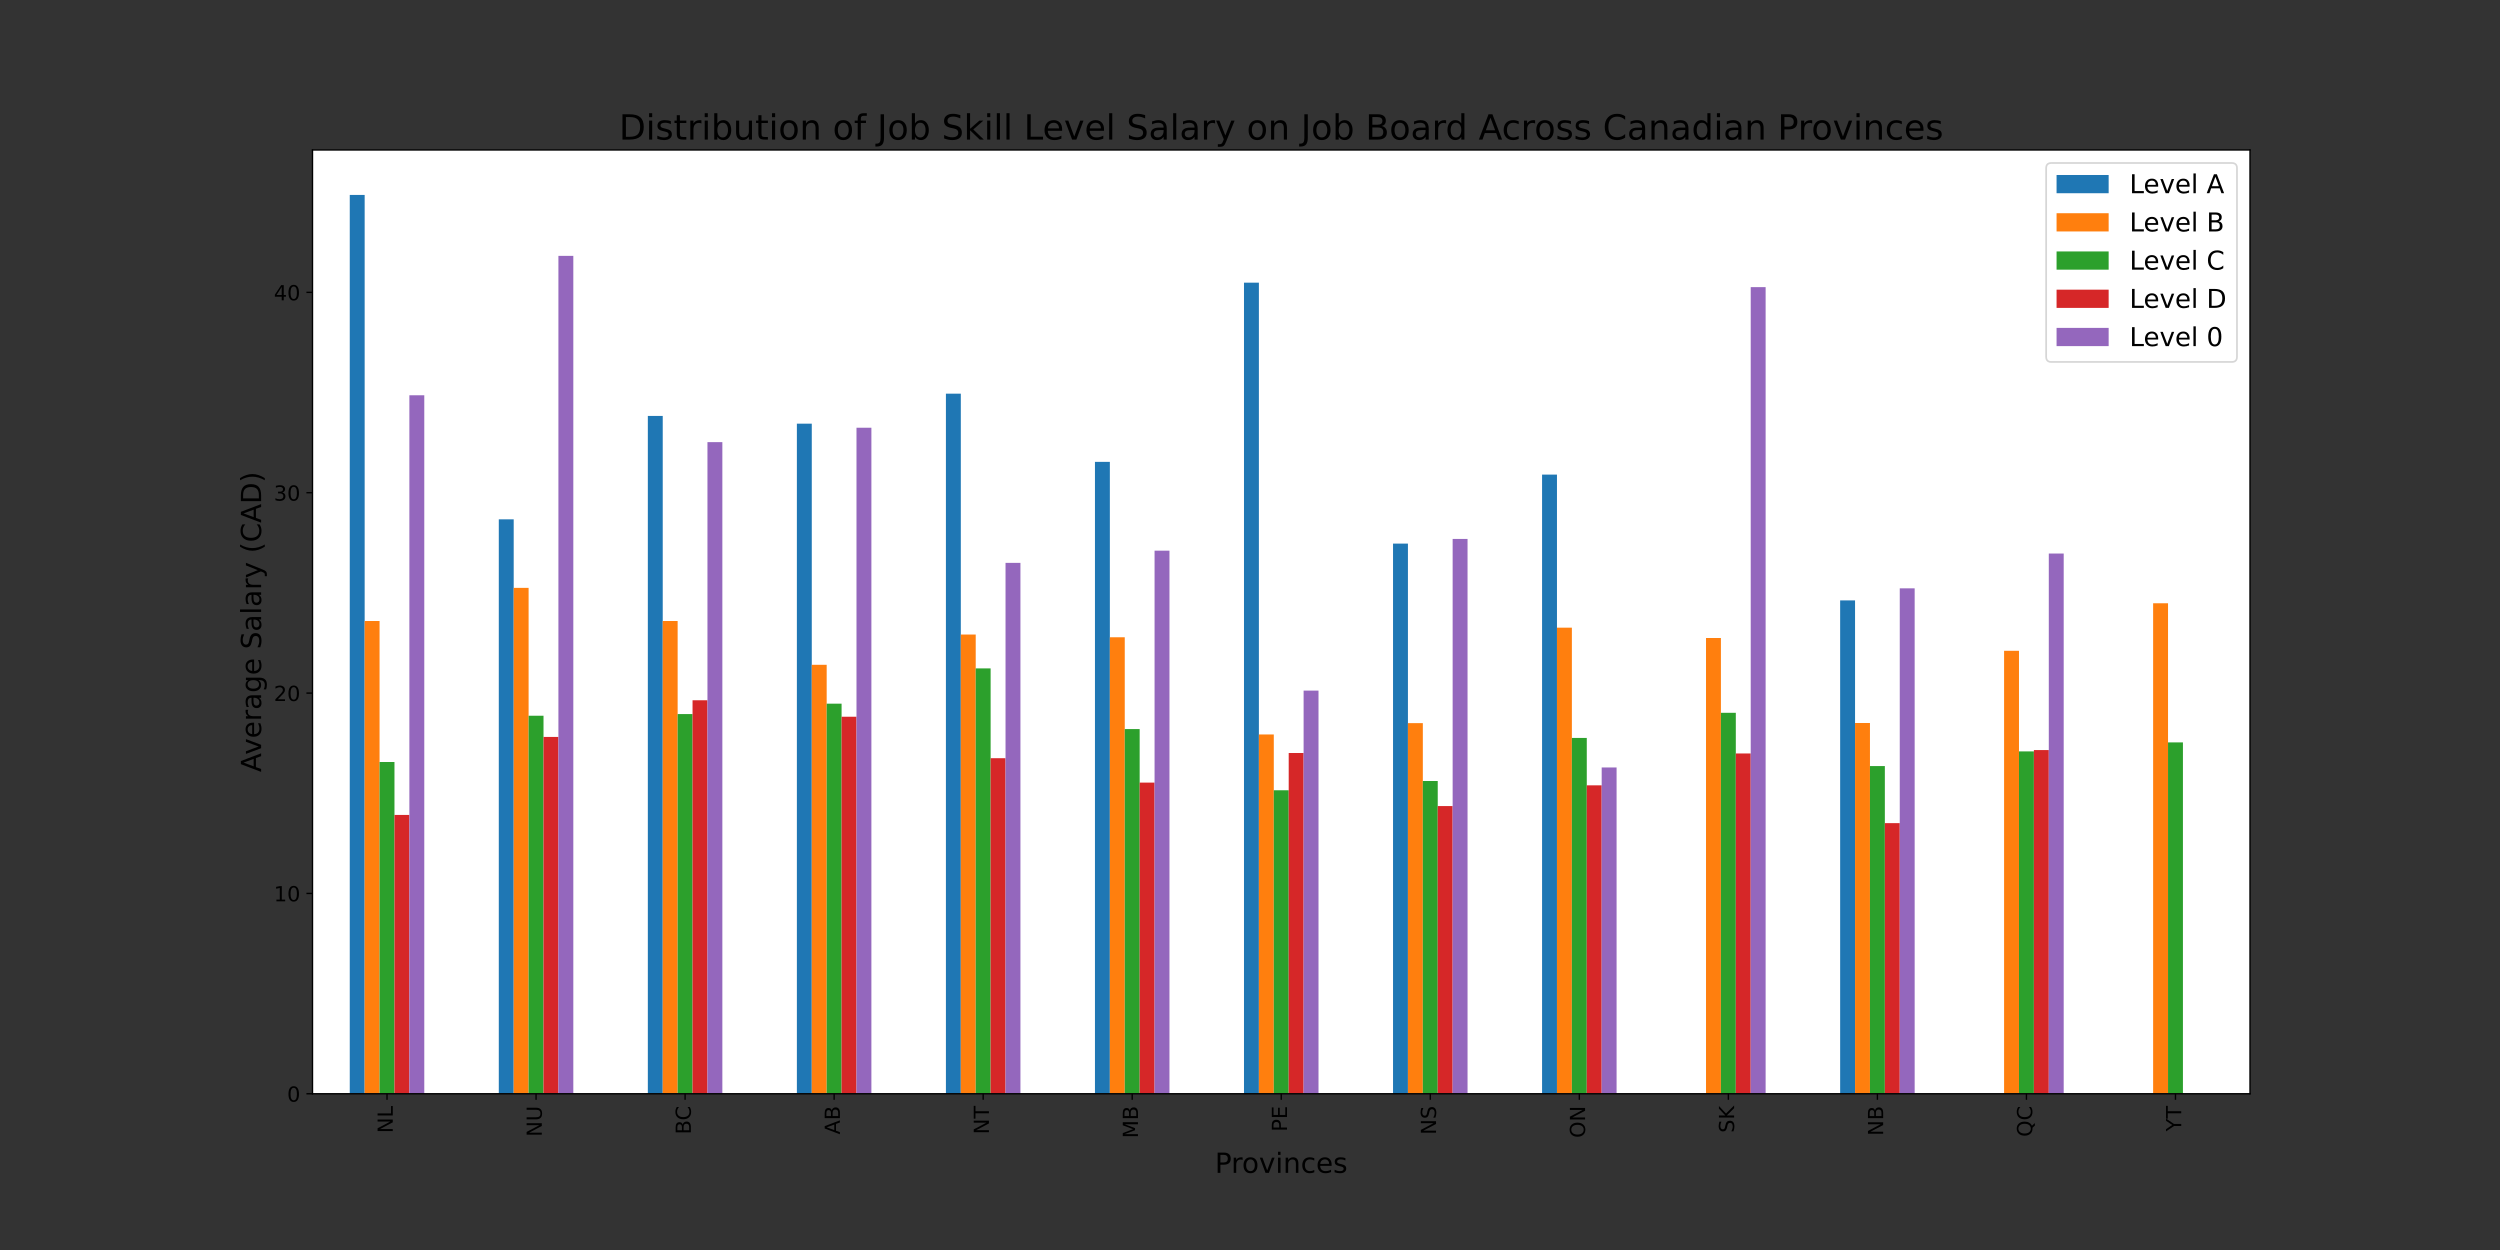 <?xml version="1.0" encoding="utf-8" standalone="no"?>
<!DOCTYPE svg PUBLIC "-//W3C//DTD SVG 1.1//EN"
  "http://www.w3.org/Graphics/SVG/1.1/DTD/svg11.dtd">
<!-- Created with matplotlib (https://matplotlib.org/) -->
<svg height="720pt" version="1.1" viewBox="0 0 1440 720" width="1440pt" xmlns="http://www.w3.org/2000/svg" xmlns:xlink="http://www.w3.org/1999/xlink">
 <rect x="0" y="0" width="1440" height="720" fill="#333333" stroke="none"/>
 <defs>
  <style type="text/css">*{stroke-linecap:butt;stroke-linejoin:round;}</style>
 </defs>
 <g id="figure_1">
  <g id="patch_1">
   <path d="M 0 720 
L 1440 720 
L 1440 0 
L 0 0 
z
" style="fill:none;"/>
  </g>
  <g id="axes_1">
   <g id="patch_2">
    <path d="M 180 630 
L 1296 630 
L 1296 86.4 
L 180 86.4 
z
" style="fill:#ffffff;"/>
   </g>
   <g id="patch_3">
    <path clip-path="url(#p12d2d8877d)" d="M 201.462 630 
L 210.046 630 
L 210.046 112.286 
L 201.462 112.286 
z
" style="fill:#1f77b4;"/>
   </g>
   <g id="patch_4">
    <path clip-path="url(#p12d2d8877d)" d="M 287.308 630 
L 295.892 630 
L 295.892 299.148 
L 287.308 299.148 
z
" style="fill:#1f77b4;"/>
   </g>
   <g id="patch_5">
    <path clip-path="url(#p12d2d8877d)" d="M 373.154 630 
L 381.738 630 
L 381.738 239.568 
L 373.154 239.568 
z
" style="fill:#1f77b4;"/>
   </g>
   <g id="patch_6">
    <path clip-path="url(#p12d2d8877d)" d="M 459 630 
L 467.585 630 
L 467.585 244.051 
L 459 244.051 
z
" style="fill:#1f77b4;"/>
   </g>
   <g id="patch_7">
    <path clip-path="url(#p12d2d8877d)" d="M 544.846 630 
L 553.431 630 
L 553.431 226.745 
L 544.846 226.745 
z
" style="fill:#1f77b4;"/>
   </g>
   <g id="patch_8">
    <path clip-path="url(#p12d2d8877d)" d="M 630.692 630 
L 639.277 630 
L 639.277 266.034 
L 630.692 266.034 
z
" style="fill:#1f77b4;"/>
   </g>
   <g id="patch_9">
    <path clip-path="url(#p12d2d8877d)" d="M 716.538 630 
L 725.123 630 
L 725.123 162.826 
L 716.538 162.826 
z
" style="fill:#1f77b4;"/>
   </g>
   <g id="patch_10">
    <path clip-path="url(#p12d2d8877d)" d="M 802.385 630 
L 810.969 630 
L 810.969 313.109 
L 802.385 313.109 
z
" style="fill:#1f77b4;"/>
   </g>
   <g id="patch_11">
    <path clip-path="url(#p12d2d8877d)" d="M 888.231 630 
L 896.815 630 
L 896.815 273.386 
L 888.231 273.386 
z
" style="fill:#1f77b4;"/>
   </g>
   <g id="patch_12">
    <path clip-path="url(#p12d2d8877d)" d="M 974.077 630 
L 982.662 630 
L 982.662 630 
L 974.077 630 
z
" style="fill:#1f77b4;"/>
   </g>
   <g id="patch_13">
    <path clip-path="url(#p12d2d8877d)" d="M 1059.923 630 
L 1068.508 630 
L 1068.508 345.82 
L 1059.923 345.82 
z
" style="fill:#1f77b4;"/>
   </g>
   <g id="patch_14">
    <path clip-path="url(#p12d2d8877d)" d="M 1145.769 630 
L 1154.354 630 
L 1154.354 630 
L 1145.769 630 
z
" style="fill:#1f77b4;"/>
   </g>
   <g id="patch_15">
    <path clip-path="url(#p12d2d8877d)" d="M 1231.615 630 
L 1240.2 630 
L 1240.2 630 
L 1231.615 630 
z
" style="fill:#1f77b4;"/>
   </g>
   <g id="patch_16">
    <path clip-path="url(#p12d2d8877d)" d="M 210.046 630 
L 218.631 630 
L 218.631 357.7 
L 210.046 357.7 
z
" style="fill:#ff7f0e;"/>
   </g>
   <g id="patch_17">
    <path clip-path="url(#p12d2d8877d)" d="M 295.892 630 
L 304.477 630 
L 304.477 338.627 
L 295.892 338.627 
z
" style="fill:#ff7f0e;"/>
   </g>
   <g id="patch_18">
    <path clip-path="url(#p12d2d8877d)" d="M 381.738 630 
L 390.323 630 
L 390.323 357.708 
L 381.738 357.708 
z
" style="fill:#ff7f0e;"/>
   </g>
   <g id="patch_19">
    <path clip-path="url(#p12d2d8877d)" d="M 467.585 630 
L 476.169 630 
L 476.169 382.908 
L 467.585 382.908 
z
" style="fill:#ff7f0e;"/>
   </g>
   <g id="patch_20">
    <path clip-path="url(#p12d2d8877d)" d="M 553.431 630 
L 562.015 630 
L 562.015 365.508 
L 553.431 365.508 
z
" style="fill:#ff7f0e;"/>
   </g>
   <g id="patch_21">
    <path clip-path="url(#p12d2d8877d)" d="M 639.277 630 
L 647.862 630 
L 647.862 367.058 
L 639.277 367.058 
z
" style="fill:#ff7f0e;"/>
   </g>
   <g id="patch_22">
    <path clip-path="url(#p12d2d8877d)" d="M 725.123 630 
L 733.708 630 
L 733.708 423.035 
L 725.123 423.035 
z
" style="fill:#ff7f0e;"/>
   </g>
   <g id="patch_23">
    <path clip-path="url(#p12d2d8877d)" d="M 810.969 630 
L 819.554 630 
L 819.554 416.514 
L 810.969 416.514 
z
" style="fill:#ff7f0e;"/>
   </g>
   <g id="patch_24">
    <path clip-path="url(#p12d2d8877d)" d="M 896.815 630 
L 905.4 630 
L 905.4 361.549 
L 896.815 361.549 
z
" style="fill:#ff7f0e;"/>
   </g>
   <g id="patch_25">
    <path clip-path="url(#p12d2d8877d)" d="M 982.662 630 
L 991.246 630 
L 991.246 367.471 
L 982.662 367.471 
z
" style="fill:#ff7f0e;"/>
   </g>
   <g id="patch_26">
    <path clip-path="url(#p12d2d8877d)" d="M 1068.508 630 
L 1077.092 630 
L 1077.092 416.46 
L 1068.508 416.46 
z
" style="fill:#ff7f0e;"/>
   </g>
   <g id="patch_27">
    <path clip-path="url(#p12d2d8877d)" d="M 1154.354 630 
L 1162.938 630 
L 1162.938 374.859 
L 1154.354 374.859 
z
" style="fill:#ff7f0e;"/>
   </g>
   <g id="patch_28">
    <path clip-path="url(#p12d2d8877d)" d="M 1240.2 630 
L 1248.785 630 
L 1248.785 347.496 
L 1240.2 347.496 
z
" style="fill:#ff7f0e;"/>
   </g>
   <g id="patch_29">
    <path clip-path="url(#p12d2d8877d)" d="M 218.631 630 
L 227.215 630 
L 227.215 438.907 
L 218.631 438.907 
z
" style="fill:#2ca02c;"/>
   </g>
   <g id="patch_30">
    <path clip-path="url(#p12d2d8877d)" d="M 304.477 630 
L 313.062 630 
L 313.062 412.249 
L 304.477 412.249 
z
" style="fill:#2ca02c;"/>
   </g>
   <g id="patch_31">
    <path clip-path="url(#p12d2d8877d)" d="M 390.323 630 
L 398.908 630 
L 398.908 411.314 
L 390.323 411.314 
z
" style="fill:#2ca02c;"/>
   </g>
   <g id="patch_32">
    <path clip-path="url(#p12d2d8877d)" d="M 476.169 630 
L 484.754 630 
L 484.754 405.315 
L 476.169 405.315 
z
" style="fill:#2ca02c;"/>
   </g>
   <g id="patch_33">
    <path clip-path="url(#p12d2d8877d)" d="M 562.015 630 
L 570.6 630 
L 570.6 385.008 
L 562.015 385.008 
z
" style="fill:#2ca02c;"/>
   </g>
   <g id="patch_34">
    <path clip-path="url(#p12d2d8877d)" d="M 647.862 630 
L 656.446 630 
L 656.446 419.96 
L 647.862 419.96 
z
" style="fill:#2ca02c;"/>
   </g>
   <g id="patch_35">
    <path clip-path="url(#p12d2d8877d)" d="M 733.708 630 
L 742.292 630 
L 742.292 455.179 
L 733.708 455.179 
z
" style="fill:#2ca02c;"/>
   </g>
   <g id="patch_36">
    <path clip-path="url(#p12d2d8877d)" d="M 819.554 630 
L 828.138 630 
L 828.138 449.848 
L 819.554 449.848 
z
" style="fill:#2ca02c;"/>
   </g>
   <g id="patch_37">
    <path clip-path="url(#p12d2d8877d)" d="M 905.4 630 
L 913.985 630 
L 913.985 425.056 
L 905.4 425.056 
z
" style="fill:#2ca02c;"/>
   </g>
   <g id="patch_38">
    <path clip-path="url(#p12d2d8877d)" d="M 991.246 630 
L 999.831 630 
L 999.831 410.591 
L 991.246 410.591 
z
" style="fill:#2ca02c;"/>
   </g>
   <g id="patch_39">
    <path clip-path="url(#p12d2d8877d)" d="M 1077.092 630 
L 1085.677 630 
L 1085.677 441.239 
L 1077.092 441.239 
z
" style="fill:#2ca02c;"/>
   </g>
   <g id="patch_40">
    <path clip-path="url(#p12d2d8877d)" d="M 1162.938 630 
L 1171.523 630 
L 1171.523 432.819 
L 1162.938 432.819 
z
" style="fill:#2ca02c;"/>
   </g>
   <g id="patch_41">
    <path clip-path="url(#p12d2d8877d)" d="M 1248.785 630 
L 1257.369 630 
L 1257.369 427.612 
L 1248.785 427.612 
z
" style="fill:#2ca02c;"/>
   </g>
   <g id="patch_42">
    <path clip-path="url(#p12d2d8877d)" d="M 227.215 630 
L 235.8 630 
L 235.8 469.4 
L 227.215 469.4 
z
" style="fill:#d62728;"/>
   </g>
   <g id="patch_43">
    <path clip-path="url(#p12d2d8877d)" d="M 313.062 630 
L 321.646 630 
L 321.646 424.463 
L 313.062 424.463 
z
" style="fill:#d62728;"/>
   </g>
   <g id="patch_44">
    <path clip-path="url(#p12d2d8877d)" d="M 398.908 630 
L 407.492 630 
L 407.492 403.337 
L 398.908 403.337 
z
" style="fill:#d62728;"/>
   </g>
   <g id="patch_45">
    <path clip-path="url(#p12d2d8877d)" d="M 484.754 630 
L 493.338 630 
L 493.338 412.848 
L 484.754 412.848 
z
" style="fill:#d62728;"/>
   </g>
   <g id="patch_46">
    <path clip-path="url(#p12d2d8877d)" d="M 570.6 630 
L 579.185 630 
L 579.185 436.713 
L 570.6 436.713 
z
" style="fill:#d62728;"/>
   </g>
   <g id="patch_47">
    <path clip-path="url(#p12d2d8877d)" d="M 656.446 630 
L 665.031 630 
L 665.031 450.772 
L 656.446 450.772 
z
" style="fill:#d62728;"/>
   </g>
   <g id="patch_48">
    <path clip-path="url(#p12d2d8877d)" d="M 742.292 630 
L 750.877 630 
L 750.877 433.731 
L 742.292 433.731 
z
" style="fill:#d62728;"/>
   </g>
   <g id="patch_49">
    <path clip-path="url(#p12d2d8877d)" d="M 828.138 630 
L 836.723 630 
L 836.723 464.279 
L 828.138 464.279 
z
" style="fill:#d62728;"/>
   </g>
   <g id="patch_50">
    <path clip-path="url(#p12d2d8877d)" d="M 913.985 630 
L 922.569 630 
L 922.569 452.337 
L 913.985 452.337 
z
" style="fill:#d62728;"/>
   </g>
   <g id="patch_51">
    <path clip-path="url(#p12d2d8877d)" d="M 999.831 630 
L 1008.415 630 
L 1008.415 434.007 
L 999.831 434.007 
z
" style="fill:#d62728;"/>
   </g>
   <g id="patch_52">
    <path clip-path="url(#p12d2d8877d)" d="M 1085.677 630 
L 1094.262 630 
L 1094.262 474.124 
L 1085.677 474.124 
z
" style="fill:#d62728;"/>
   </g>
   <g id="patch_53">
    <path clip-path="url(#p12d2d8877d)" d="M 1171.523 630 
L 1180.108 630 
L 1180.108 432.038 
L 1171.523 432.038 
z
" style="fill:#d62728;"/>
   </g>
   <g id="patch_54">
    <path clip-path="url(#p12d2d8877d)" d="M 1257.369 630 
L 1265.954 630 
L 1265.954 630 
L 1257.369 630 
z
" style="fill:#d62728;"/>
   </g>
   <g id="patch_55">
    <path clip-path="url(#p12d2d8877d)" d="M 235.8 630 
L 244.385 630 
L 244.385 227.675 
L 235.8 227.675 
z
" style="fill:#9467bd;"/>
   </g>
   <g id="patch_56">
    <path clip-path="url(#p12d2d8877d)" d="M 321.646 630 
L 330.231 630 
L 330.231 147.396 
L 321.646 147.396 
z
" style="fill:#9467bd;"/>
   </g>
   <g id="patch_57">
    <path clip-path="url(#p12d2d8877d)" d="M 407.492 630 
L 416.077 630 
L 416.077 254.652 
L 407.492 254.652 
z
" style="fill:#9467bd;"/>
   </g>
   <g id="patch_58">
    <path clip-path="url(#p12d2d8877d)" d="M 493.338 630 
L 501.923 630 
L 501.923 246.374 
L 493.338 246.374 
z
" style="fill:#9467bd;"/>
   </g>
   <g id="patch_59">
    <path clip-path="url(#p12d2d8877d)" d="M 579.185 630 
L 587.769 630 
L 587.769 324.203 
L 579.185 324.203 
z
" style="fill:#9467bd;"/>
   </g>
   <g id="patch_60">
    <path clip-path="url(#p12d2d8877d)" d="M 665.031 630 
L 673.615 630 
L 673.615 317.177 
L 665.031 317.177 
z
" style="fill:#9467bd;"/>
   </g>
   <g id="patch_61">
    <path clip-path="url(#p12d2d8877d)" d="M 750.877 630 
L 759.462 630 
L 759.462 397.784 
L 750.877 397.784 
z
" style="fill:#9467bd;"/>
   </g>
   <g id="patch_62">
    <path clip-path="url(#p12d2d8877d)" d="M 836.723 630 
L 845.308 630 
L 845.308 310.431 
L 836.723 310.431 
z
" style="fill:#9467bd;"/>
   </g>
   <g id="patch_63">
    <path clip-path="url(#p12d2d8877d)" d="M 922.569 630 
L 931.154 630 
L 931.154 442.05 
L 922.569 442.05 
z
" style="fill:#9467bd;"/>
   </g>
   <g id="patch_64">
    <path clip-path="url(#p12d2d8877d)" d="M 1008.415 630 
L 1017 630 
L 1017 165.376 
L 1008.415 165.376 
z
" style="fill:#9467bd;"/>
   </g>
   <g id="patch_65">
    <path clip-path="url(#p12d2d8877d)" d="M 1094.262 630 
L 1102.846 630 
L 1102.846 338.88 
L 1094.262 338.88 
z
" style="fill:#9467bd;"/>
   </g>
   <g id="patch_66">
    <path clip-path="url(#p12d2d8877d)" d="M 1180.108 630 
L 1188.692 630 
L 1188.692 318.849 
L 1180.108 318.849 
z
" style="fill:#9467bd;"/>
   </g>
   <g id="patch_67">
    <path clip-path="url(#p12d2d8877d)" d="M 1265.954 630 
L 1274.538 630 
L 1274.538 630 
L 1265.954 630 
z
" style="fill:#9467bd;"/>
   </g>
   <g id="matplotlib.axis_1">
    <g id="xtick_1">
     <g id="line2d_1">
      <defs>
       <path d="M 0 0 
L 0 3.5 
" id="m1b10816082" style="stroke:#000000;stroke-width:0.8;"/>
      </defs>
      <g>
       <use style="stroke:#000000;stroke-width:0.8;" x="222.923" xlink:href="#m1b10816082" y="630"/>
      </g>
     </g>
     <g id="text_1">
      <!--  NL -->
      <g transform="translate(226.234 656.477)rotate(-90)scale(0.12 -0.12)">
       <defs>
        <path id="DejaVuSans-32"/>
        <path d="M 9.812 72.906 
L 23.094 72.906 
L 55.422 11.922 
L 55.422 72.906 
L 64.984 72.906 
L 64.984 0 
L 51.703 0 
L 19.391 60.984 
L 19.391 0 
L 9.812 0 
z
" id="DejaVuSans-78"/>
        <path d="M 9.812 72.906 
L 19.672 72.906 
L 19.672 8.297 
L 55.172 8.297 
L 55.172 0 
L 9.812 0 
z
" id="DejaVuSans-76"/>
       </defs>
       <use xlink:href="#DejaVuSans-32"/>
       <use x="31.787" xlink:href="#DejaVuSans-78"/>
       <use x="106.592" xlink:href="#DejaVuSans-76"/>
      </g>
     </g>
    </g>
    <g id="xtick_2">
     <g id="line2d_2">
      <g>
       <use style="stroke:#000000;stroke-width:0.8;" x="308.769" xlink:href="#m1b10816082" y="630"/>
      </g>
     </g>
     <g id="text_2">
      <!--  NU -->
      <g transform="translate(312.08 658.574)rotate(-90)scale(0.12 -0.12)">
       <defs>
        <path d="M 8.688 72.906 
L 18.609 72.906 
L 18.609 28.609 
Q 18.609 16.891 22.844 11.734 
Q 27.094 6.594 36.625 6.594 
Q 46.094 6.594 50.344 11.734 
Q 54.594 16.891 54.594 28.609 
L 54.594 72.906 
L 64.5 72.906 
L 64.5 27.391 
Q 64.5 13.141 57.438 5.859 
Q 50.391 -1.422 36.625 -1.422 
Q 22.797 -1.422 15.734 5.859 
Q 8.688 13.141 8.688 27.391 
z
" id="DejaVuSans-85"/>
       </defs>
       <use xlink:href="#DejaVuSans-32"/>
       <use x="31.787" xlink:href="#DejaVuSans-78"/>
       <use x="106.592" xlink:href="#DejaVuSans-85"/>
      </g>
     </g>
    </g>
    <g id="xtick_3">
     <g id="line2d_3">
      <g>
       <use style="stroke:#000000;stroke-width:0.8;" x="394.615" xlink:href="#m1b10816082" y="630"/>
      </g>
     </g>
     <g id="text_3">
      <!--  BC -->
      <g transform="translate(397.927 657.216)rotate(-90)scale(0.12 -0.12)">
       <defs>
        <path d="M 19.672 34.812 
L 19.672 8.109 
L 35.5 8.109 
Q 43.453 8.109 47.281 11.406 
Q 51.125 14.703 51.125 21.484 
Q 51.125 28.328 47.281 31.562 
Q 43.453 34.812 35.5 34.812 
z
M 19.672 64.797 
L 19.672 42.828 
L 34.281 42.828 
Q 41.5 42.828 45.031 45.531 
Q 48.578 48.25 48.578 53.812 
Q 48.578 59.328 45.031 62.062 
Q 41.5 64.797 34.281 64.797 
z
M 9.812 72.906 
L 35.016 72.906 
Q 46.297 72.906 52.391 68.219 
Q 58.5 63.531 58.5 54.891 
Q 58.5 48.188 55.375 44.234 
Q 52.25 40.281 46.188 39.312 
Q 53.469 37.75 57.5 32.781 
Q 61.531 27.828 61.531 20.406 
Q 61.531 10.641 54.891 5.312 
Q 48.25 0 35.984 0 
L 9.812 0 
z
" id="DejaVuSans-66"/>
        <path d="M 64.406 67.281 
L 64.406 56.891 
Q 59.422 61.531 53.781 63.812 
Q 48.141 66.109 41.797 66.109 
Q 29.297 66.109 22.656 58.469 
Q 16.016 50.828 16.016 36.375 
Q 16.016 21.969 22.656 14.328 
Q 29.297 6.688 41.797 6.688 
Q 48.141 6.688 53.781 8.984 
Q 59.422 11.281 64.406 15.922 
L 64.406 5.609 
Q 59.234 2.094 53.438 0.328 
Q 47.656 -1.422 41.219 -1.422 
Q 24.656 -1.422 15.125 8.703 
Q 5.609 18.844 5.609 36.375 
Q 5.609 53.953 15.125 64.078 
Q 24.656 74.219 41.219 74.219 
Q 47.75 74.219 53.531 72.484 
Q 59.328 70.75 64.406 67.281 
z
" id="DejaVuSans-67"/>
       </defs>
       <use xlink:href="#DejaVuSans-32"/>
       <use x="31.787" xlink:href="#DejaVuSans-66"/>
       <use x="98.641" xlink:href="#DejaVuSans-67"/>
      </g>
     </g>
    </g>
    <g id="xtick_4">
     <g id="line2d_4">
      <g>
       <use style="stroke:#000000;stroke-width:0.8;" x="480.462" xlink:href="#m1b10816082" y="630"/>
      </g>
     </g>
     <g id="text_4">
      <!--  AB -->
      <g transform="translate(483.773 657.256)rotate(-90)scale(0.12 -0.12)">
       <defs>
        <path d="M 34.188 63.188 
L 20.797 26.906 
L 47.609 26.906 
z
M 28.609 72.906 
L 39.797 72.906 
L 67.578 0 
L 57.328 0 
L 50.688 18.703 
L 17.828 18.703 
L 11.188 0 
L 0.781 0 
z
" id="DejaVuSans-65"/>
       </defs>
       <use xlink:href="#DejaVuSans-32"/>
       <use x="31.787" xlink:href="#DejaVuSans-65"/>
       <use x="100.195" xlink:href="#DejaVuSans-66"/>
      </g>
     </g>
    </g>
    <g id="xtick_5">
     <g id="line2d_5">
      <g>
       <use style="stroke:#000000;stroke-width:0.8;" x="566.308" xlink:href="#m1b10816082" y="630"/>
      </g>
     </g>
     <g id="text_5">
      <!--  NT -->
      <g transform="translate(569.619 657.121)rotate(-90)scale(0.12 -0.12)">
       <defs>
        <path d="M -0.297 72.906 
L 61.375 72.906 
L 61.375 64.594 
L 35.5 64.594 
L 35.5 0 
L 25.594 0 
L 25.594 64.594 
L -0.297 64.594 
z
" id="DejaVuSans-84"/>
       </defs>
       <use xlink:href="#DejaVuSans-32"/>
       <use x="31.787" xlink:href="#DejaVuSans-78"/>
       <use x="106.592" xlink:href="#DejaVuSans-84"/>
      </g>
     </g>
    </g>
    <g id="xtick_6">
     <g id="line2d_6">
      <g>
       <use style="stroke:#000000;stroke-width:0.8;" x="652.154" xlink:href="#m1b10816082" y="630"/>
      </g>
     </g>
     <g id="text_6">
      <!--  MB -->
      <g transform="translate(655.465 659.401)rotate(-90)scale(0.12 -0.12)">
       <defs>
        <path d="M 9.812 72.906 
L 24.516 72.906 
L 43.109 23.297 
L 61.812 72.906 
L 76.516 72.906 
L 76.516 0 
L 66.891 0 
L 66.891 64.016 
L 48.094 14.016 
L 38.188 14.016 
L 19.391 64.016 
L 19.391 0 
L 9.812 0 
z
" id="DejaVuSans-77"/>
       </defs>
       <use xlink:href="#DejaVuSans-32"/>
       <use x="31.787" xlink:href="#DejaVuSans-77"/>
       <use x="118.066" xlink:href="#DejaVuSans-66"/>
      </g>
     </g>
    </g>
    <g id="xtick_7">
     <g id="line2d_7">
      <g>
       <use style="stroke:#000000;stroke-width:0.8;" x="738" xlink:href="#m1b10816082" y="630"/>
      </g>
     </g>
     <g id="text_7">
      <!--  PE -->
      <g transform="translate(741.311 655.632)rotate(-90)scale(0.12 -0.12)">
       <defs>
        <path d="M 19.672 64.797 
L 19.672 37.406 
L 32.078 37.406 
Q 38.969 37.406 42.719 40.969 
Q 46.484 44.531 46.484 51.125 
Q 46.484 57.672 42.719 61.234 
Q 38.969 64.797 32.078 64.797 
z
M 9.812 72.906 
L 32.078 72.906 
Q 44.344 72.906 50.609 67.359 
Q 56.891 61.812 56.891 51.125 
Q 56.891 40.328 50.609 34.812 
Q 44.344 29.297 32.078 29.297 
L 19.672 29.297 
L 19.672 0 
L 9.812 0 
z
" id="DejaVuSans-80"/>
        <path d="M 9.812 72.906 
L 55.906 72.906 
L 55.906 64.594 
L 19.672 64.594 
L 19.672 43.016 
L 54.391 43.016 
L 54.391 34.719 
L 19.672 34.719 
L 19.672 8.297 
L 56.781 8.297 
L 56.781 0 
L 9.812 0 
z
" id="DejaVuSans-69"/>
       </defs>
       <use xlink:href="#DejaVuSans-32"/>
       <use x="31.787" xlink:href="#DejaVuSans-80"/>
       <use x="92.09" xlink:href="#DejaVuSans-69"/>
      </g>
     </g>
    </g>
    <g id="xtick_8">
     <g id="line2d_8">
      <g>
       <use style="stroke:#000000;stroke-width:0.8;" x="823.846" xlink:href="#m1b10816082" y="630"/>
      </g>
     </g>
     <g id="text_8">
      <!--  NS -->
      <g transform="translate(827.157 657.409)rotate(-90)scale(0.12 -0.12)">
       <defs>
        <path d="M 53.516 70.516 
L 53.516 60.891 
Q 47.906 63.578 42.922 64.891 
Q 37.938 66.219 33.297 66.219 
Q 25.25 66.219 20.875 63.094 
Q 16.5 59.969 16.5 54.203 
Q 16.5 49.359 19.406 46.891 
Q 22.312 44.438 30.422 42.922 
L 36.375 41.703 
Q 47.406 39.594 52.656 34.297 
Q 57.906 29 57.906 20.125 
Q 57.906 9.516 50.797 4.047 
Q 43.703 -1.422 29.984 -1.422 
Q 24.812 -1.422 18.969 -0.25 
Q 13.141 0.922 6.891 3.219 
L 6.891 13.375 
Q 12.891 10.016 18.656 8.297 
Q 24.422 6.594 29.984 6.594 
Q 38.422 6.594 43.016 9.906 
Q 47.609 13.234 47.609 19.391 
Q 47.609 24.75 44.312 27.781 
Q 41.016 30.812 33.5 32.328 
L 27.484 33.5 
Q 16.453 35.688 11.516 40.375 
Q 6.594 45.062 6.594 53.422 
Q 6.594 63.094 13.406 68.656 
Q 20.219 74.219 32.172 74.219 
Q 37.312 74.219 42.625 73.281 
Q 47.953 72.359 53.516 70.516 
z
" id="DejaVuSans-83"/>
       </defs>
       <use xlink:href="#DejaVuSans-32"/>
       <use x="31.787" xlink:href="#DejaVuSans-78"/>
       <use x="106.592" xlink:href="#DejaVuSans-83"/>
      </g>
     </g>
    </g>
    <g id="xtick_9">
     <g id="line2d_9">
      <g>
       <use style="stroke:#000000;stroke-width:0.8;" x="909.692" xlink:href="#m1b10816082" y="630"/>
      </g>
     </g>
     <g id="text_9">
      <!--  ON -->
      <g transform="translate(913.004 659.237)rotate(-90)scale(0.12 -0.12)">
       <defs>
        <path d="M 39.406 66.219 
Q 28.656 66.219 22.328 58.203 
Q 16.016 50.203 16.016 36.375 
Q 16.016 22.609 22.328 14.594 
Q 28.656 6.594 39.406 6.594 
Q 50.141 6.594 56.422 14.594 
Q 62.703 22.609 62.703 36.375 
Q 62.703 50.203 56.422 58.203 
Q 50.141 66.219 39.406 66.219 
z
M 39.406 74.219 
Q 54.734 74.219 63.906 63.938 
Q 73.094 53.656 73.094 36.375 
Q 73.094 19.141 63.906 8.859 
Q 54.734 -1.422 39.406 -1.422 
Q 24.031 -1.422 14.812 8.828 
Q 5.609 19.094 5.609 36.375 
Q 5.609 53.656 14.812 63.938 
Q 24.031 74.219 39.406 74.219 
z
" id="DejaVuSans-79"/>
       </defs>
       <use xlink:href="#DejaVuSans-32"/>
       <use x="31.787" xlink:href="#DejaVuSans-79"/>
       <use x="110.498" xlink:href="#DejaVuSans-78"/>
      </g>
     </g>
    </g>
    <g id="xtick_10">
     <g id="line2d_10">
      <g>
       <use style="stroke:#000000;stroke-width:0.8;" x="995.538" xlink:href="#m1b10816082" y="630"/>
      </g>
     </g>
     <g id="text_10">
      <!--  SK -->
      <g transform="translate(998.85 656.301)rotate(-90)scale(0.12 -0.12)">
       <defs>
        <path d="M 9.812 72.906 
L 19.672 72.906 
L 19.672 42.094 
L 52.391 72.906 
L 65.094 72.906 
L 28.906 38.922 
L 67.672 0 
L 54.688 0 
L 19.672 35.109 
L 19.672 0 
L 9.812 0 
z
" id="DejaVuSans-75"/>
       </defs>
       <use xlink:href="#DejaVuSans-32"/>
       <use x="31.787" xlink:href="#DejaVuSans-83"/>
       <use x="95.264" xlink:href="#DejaVuSans-75"/>
      </g>
     </g>
    </g>
    <g id="xtick_11">
     <g id="line2d_11">
      <g>
       <use style="stroke:#000000;stroke-width:0.8;" x="1081.385" xlink:href="#m1b10816082" y="630"/>
      </g>
     </g>
     <g id="text_11">
      <!--  NB -->
      <g transform="translate(1084.696 658.024)rotate(-90)scale(0.12 -0.12)">
       <use xlink:href="#DejaVuSans-32"/>
       <use x="31.787" xlink:href="#DejaVuSans-78"/>
       <use x="106.592" xlink:href="#DejaVuSans-66"/>
      </g>
     </g>
    </g>
    <g id="xtick_12">
     <g id="line2d_12">
      <g>
       <use style="stroke:#000000;stroke-width:0.8;" x="1167.231" xlink:href="#m1b10816082" y="630"/>
      </g>
     </g>
     <g id="text_12">
      <!--  QC -->
      <g transform="translate(1170.542 658.639)rotate(-90)scale(0.12 -0.12)">
       <defs>
        <path d="M 39.406 66.219 
Q 28.656 66.219 22.328 58.203 
Q 16.016 50.203 16.016 36.375 
Q 16.016 22.609 22.328 14.594 
Q 28.656 6.594 39.406 6.594 
Q 50.141 6.594 56.422 14.594 
Q 62.703 22.609 62.703 36.375 
Q 62.703 50.203 56.422 58.203 
Q 50.141 66.219 39.406 66.219 
z
M 53.219 1.312 
L 66.219 -12.891 
L 54.297 -12.891 
L 43.5 -1.219 
Q 41.891 -1.312 41.031 -1.359 
Q 40.188 -1.422 39.406 -1.422 
Q 24.031 -1.422 14.812 8.859 
Q 5.609 19.141 5.609 36.375 
Q 5.609 53.656 14.812 63.938 
Q 24.031 74.219 39.406 74.219 
Q 54.734 74.219 63.906 63.938 
Q 73.094 53.656 73.094 36.375 
Q 73.094 23.688 67.984 14.641 
Q 62.891 5.609 53.219 1.312 
z
" id="DejaVuSans-81"/>
       </defs>
       <use xlink:href="#DejaVuSans-32"/>
       <use x="31.787" xlink:href="#DejaVuSans-81"/>
       <use x="110.498" xlink:href="#DejaVuSans-67"/>
      </g>
     </g>
    </g>
    <g id="xtick_13">
     <g id="line2d_13">
      <g>
       <use style="stroke:#000000;stroke-width:0.8;" x="1253.077" xlink:href="#m1b10816082" y="630"/>
      </g>
     </g>
     <g id="text_13">
      <!--  YT -->
      <g transform="translate(1256.388 655.472)rotate(-90)scale(0.12 -0.12)">
       <defs>
        <path d="M -0.203 72.906 
L 10.406 72.906 
L 30.609 42.922 
L 50.688 72.906 
L 61.281 72.906 
L 35.5 34.719 
L 35.5 0 
L 25.594 0 
L 25.594 34.719 
z
" id="DejaVuSans-89"/>
       </defs>
       <use xlink:href="#DejaVuSans-32"/>
       <use x="31.787" xlink:href="#DejaVuSans-89"/>
       <use x="92.871" xlink:href="#DejaVuSans-84"/>
      </g>
     </g>
    </g>
    <g id="text_14">
     <!-- Provinces -->
     <g transform="translate(699.796 675.558)scale(0.16 -0.16)">
      <defs>
       <path d="M 41.109 46.297 
Q 39.594 47.172 37.812 47.578 
Q 36.031 48 33.891 48 
Q 26.266 48 22.188 43.047 
Q 18.109 38.094 18.109 28.812 
L 18.109 0 
L 9.078 0 
L 9.078 54.688 
L 18.109 54.688 
L 18.109 46.188 
Q 20.953 51.172 25.484 53.578 
Q 30.031 56 36.531 56 
Q 37.453 56 38.578 55.875 
Q 39.703 55.766 41.062 55.516 
z
" id="DejaVuSans-114"/>
       <path d="M 30.609 48.391 
Q 23.391 48.391 19.188 42.75 
Q 14.984 37.109 14.984 27.297 
Q 14.984 17.484 19.156 11.844 
Q 23.344 6.203 30.609 6.203 
Q 37.797 6.203 41.984 11.859 
Q 46.188 17.531 46.188 27.297 
Q 46.188 37.016 41.984 42.703 
Q 37.797 48.391 30.609 48.391 
z
M 30.609 56 
Q 42.328 56 49.016 48.375 
Q 55.719 40.766 55.719 27.297 
Q 55.719 13.875 49.016 6.219 
Q 42.328 -1.422 30.609 -1.422 
Q 18.844 -1.422 12.172 6.219 
Q 5.516 13.875 5.516 27.297 
Q 5.516 40.766 12.172 48.375 
Q 18.844 56 30.609 56 
z
" id="DejaVuSans-111"/>
       <path d="M 2.984 54.688 
L 12.5 54.688 
L 29.594 8.797 
L 46.688 54.688 
L 56.203 54.688 
L 35.688 0 
L 23.484 0 
z
" id="DejaVuSans-118"/>
       <path d="M 9.422 54.688 
L 18.406 54.688 
L 18.406 0 
L 9.422 0 
z
M 9.422 75.984 
L 18.406 75.984 
L 18.406 64.594 
L 9.422 64.594 
z
" id="DejaVuSans-105"/>
       <path d="M 54.891 33.016 
L 54.891 0 
L 45.906 0 
L 45.906 32.719 
Q 45.906 40.484 42.875 44.328 
Q 39.844 48.188 33.797 48.188 
Q 26.516 48.188 22.312 43.547 
Q 18.109 38.922 18.109 30.906 
L 18.109 0 
L 9.078 0 
L 9.078 54.688 
L 18.109 54.688 
L 18.109 46.188 
Q 21.344 51.125 25.703 53.562 
Q 30.078 56 35.797 56 
Q 45.219 56 50.047 50.172 
Q 54.891 44.344 54.891 33.016 
z
" id="DejaVuSans-110"/>
       <path d="M 48.781 52.594 
L 48.781 44.188 
Q 44.969 46.297 41.141 47.344 
Q 37.312 48.391 33.406 48.391 
Q 24.656 48.391 19.812 42.844 
Q 14.984 37.312 14.984 27.297 
Q 14.984 17.281 19.812 11.734 
Q 24.656 6.203 33.406 6.203 
Q 37.312 6.203 41.141 7.25 
Q 44.969 8.297 48.781 10.406 
L 48.781 2.094 
Q 45.016 0.344 40.984 -0.531 
Q 36.969 -1.422 32.422 -1.422 
Q 20.062 -1.422 12.781 6.344 
Q 5.516 14.109 5.516 27.297 
Q 5.516 40.672 12.859 48.328 
Q 20.219 56 33.016 56 
Q 37.156 56 41.109 55.141 
Q 45.062 54.297 48.781 52.594 
z
" id="DejaVuSans-99"/>
       <path d="M 56.203 29.594 
L 56.203 25.203 
L 14.891 25.203 
Q 15.484 15.922 20.484 11.062 
Q 25.484 6.203 34.422 6.203 
Q 39.594 6.203 44.453 7.469 
Q 49.312 8.734 54.109 11.281 
L 54.109 2.781 
Q 49.266 0.734 44.188 -0.344 
Q 39.109 -1.422 33.891 -1.422 
Q 20.797 -1.422 13.156 6.188 
Q 5.516 13.812 5.516 26.812 
Q 5.516 40.234 12.766 48.109 
Q 20.016 56 32.328 56 
Q 43.359 56 49.781 48.891 
Q 56.203 41.797 56.203 29.594 
z
M 47.219 32.234 
Q 47.125 39.594 43.094 43.984 
Q 39.062 48.391 32.422 48.391 
Q 24.906 48.391 20.391 44.141 
Q 15.875 39.891 15.188 32.172 
z
" id="DejaVuSans-101"/>
       <path d="M 44.281 53.078 
L 44.281 44.578 
Q 40.484 46.531 36.375 47.5 
Q 32.281 48.484 27.875 48.484 
Q 21.188 48.484 17.844 46.438 
Q 14.5 44.391 14.5 40.281 
Q 14.5 37.156 16.891 35.375 
Q 19.281 33.594 26.516 31.984 
L 29.594 31.297 
Q 39.156 29.25 43.188 25.516 
Q 47.219 21.781 47.219 15.094 
Q 47.219 7.469 41.188 3.016 
Q 35.156 -1.422 24.609 -1.422 
Q 20.219 -1.422 15.453 -0.562 
Q 10.688 0.297 5.422 2 
L 5.422 11.281 
Q 10.406 8.688 15.234 7.391 
Q 20.062 6.109 24.812 6.109 
Q 31.156 6.109 34.562 8.281 
Q 37.984 10.453 37.984 14.406 
Q 37.984 18.062 35.516 20.016 
Q 33.062 21.969 24.703 23.781 
L 21.578 24.516 
Q 13.234 26.266 9.516 29.906 
Q 5.812 33.547 5.812 39.891 
Q 5.812 47.609 11.281 51.797 
Q 16.75 56 26.812 56 
Q 31.781 56 36.172 55.266 
Q 40.578 54.547 44.281 53.078 
z
" id="DejaVuSans-115"/>
      </defs>
      <use xlink:href="#DejaVuSans-80"/>
      <use x="58.553" xlink:href="#DejaVuSans-114"/>
      <use x="97.416" xlink:href="#DejaVuSans-111"/>
      <use x="158.598" xlink:href="#DejaVuSans-118"/>
      <use x="217.777" xlink:href="#DejaVuSans-105"/>
      <use x="245.561" xlink:href="#DejaVuSans-110"/>
      <use x="308.939" xlink:href="#DejaVuSans-99"/>
      <use x="363.92" xlink:href="#DejaVuSans-101"/>
      <use x="425.443" xlink:href="#DejaVuSans-115"/>
     </g>
    </g>
   </g>
   <g id="matplotlib.axis_2">
    <g id="ytick_1">
     <g id="line2d_14">
      <defs>
       <path d="M 0 0 
L -3.5 0 
" id="mf2efa2ecf1" style="stroke:#000000;stroke-width:0.8;"/>
      </defs>
      <g>
       <use style="stroke:#000000;stroke-width:0.8;" x="180" xlink:href="#mf2efa2ecf1" y="630"/>
      </g>
     </g>
     <g id="text_15">
      <!-- 0 -->
      <g transform="translate(165.365 634.559)scale(0.12 -0.12)">
       <defs>
        <path d="M 31.781 66.406 
Q 24.172 66.406 20.328 58.906 
Q 16.5 51.422 16.5 36.375 
Q 16.5 21.391 20.328 13.891 
Q 24.172 6.391 31.781 6.391 
Q 39.453 6.391 43.281 13.891 
Q 47.125 21.391 47.125 36.375 
Q 47.125 51.422 43.281 58.906 
Q 39.453 66.406 31.781 66.406 
z
M 31.781 74.219 
Q 44.047 74.219 50.516 64.516 
Q 56.984 54.828 56.984 36.375 
Q 56.984 17.969 50.516 8.266 
Q 44.047 -1.422 31.781 -1.422 
Q 19.531 -1.422 13.062 8.266 
Q 6.594 17.969 6.594 36.375 
Q 6.594 54.828 13.062 64.516 
Q 19.531 74.219 31.781 74.219 
z
" id="DejaVuSans-48"/>
       </defs>
       <use xlink:href="#DejaVuSans-48"/>
      </g>
     </g>
    </g>
    <g id="ytick_2">
     <g id="line2d_15">
      <g>
       <use style="stroke:#000000;stroke-width:0.8;" x="180" xlink:href="#mf2efa2ecf1" y="514.605"/>
      </g>
     </g>
     <g id="text_16">
      <!-- 10 -->
      <g transform="translate(157.73 519.164)scale(0.12 -0.12)">
       <defs>
        <path d="M 12.406 8.297 
L 28.516 8.297 
L 28.516 63.922 
L 10.984 60.406 
L 10.984 69.391 
L 28.422 72.906 
L 38.281 72.906 
L 38.281 8.297 
L 54.391 8.297 
L 54.391 0 
L 12.406 0 
z
" id="DejaVuSans-49"/>
       </defs>
       <use xlink:href="#DejaVuSans-49"/>
       <use x="63.623" xlink:href="#DejaVuSans-48"/>
      </g>
     </g>
    </g>
    <g id="ytick_3">
     <g id="line2d_16">
      <g>
       <use style="stroke:#000000;stroke-width:0.8;" x="180" xlink:href="#mf2efa2ecf1" y="399.21"/>
      </g>
     </g>
     <g id="text_17">
      <!-- 20 -->
      <g transform="translate(157.73 403.769)scale(0.12 -0.12)">
       <defs>
        <path d="M 19.188 8.297 
L 53.609 8.297 
L 53.609 0 
L 7.328 0 
L 7.328 8.297 
Q 12.938 14.109 22.625 23.891 
Q 32.328 33.688 34.812 36.531 
Q 39.547 41.844 41.422 45.531 
Q 43.312 49.219 43.312 52.781 
Q 43.312 58.594 39.234 62.25 
Q 35.156 65.922 28.609 65.922 
Q 23.969 65.922 18.812 64.312 
Q 13.672 62.703 7.812 59.422 
L 7.812 69.391 
Q 13.766 71.781 18.938 73 
Q 24.125 74.219 28.422 74.219 
Q 39.75 74.219 46.484 68.547 
Q 53.219 62.891 53.219 53.422 
Q 53.219 48.922 51.531 44.891 
Q 49.859 40.875 45.406 35.406 
Q 44.188 33.984 37.641 27.219 
Q 31.109 20.453 19.188 8.297 
z
" id="DejaVuSans-50"/>
       </defs>
       <use xlink:href="#DejaVuSans-50"/>
       <use x="63.623" xlink:href="#DejaVuSans-48"/>
      </g>
     </g>
    </g>
    <g id="ytick_4">
     <g id="line2d_17">
      <g>
       <use style="stroke:#000000;stroke-width:0.8;" x="180" xlink:href="#mf2efa2ecf1" y="283.815"/>
      </g>
     </g>
     <g id="text_18">
      <!-- 30 -->
      <g transform="translate(157.73 288.374)scale(0.12 -0.12)">
       <defs>
        <path d="M 40.578 39.312 
Q 47.656 37.797 51.625 33 
Q 55.609 28.219 55.609 21.188 
Q 55.609 10.406 48.188 4.484 
Q 40.766 -1.422 27.094 -1.422 
Q 22.516 -1.422 17.656 -0.516 
Q 12.797 0.391 7.625 2.203 
L 7.625 11.719 
Q 11.719 9.328 16.594 8.109 
Q 21.484 6.891 26.812 6.891 
Q 36.078 6.891 40.938 10.547 
Q 45.797 14.203 45.797 21.188 
Q 45.797 27.641 41.281 31.266 
Q 36.766 34.906 28.719 34.906 
L 20.219 34.906 
L 20.219 43.016 
L 29.109 43.016 
Q 36.375 43.016 40.234 45.922 
Q 44.094 48.828 44.094 54.297 
Q 44.094 59.906 40.109 62.906 
Q 36.141 65.922 28.719 65.922 
Q 24.656 65.922 20.016 65.031 
Q 15.375 64.156 9.812 62.312 
L 9.812 71.094 
Q 15.438 72.656 20.344 73.438 
Q 25.25 74.219 29.594 74.219 
Q 40.828 74.219 47.359 69.109 
Q 53.906 64.016 53.906 55.328 
Q 53.906 49.266 50.438 45.094 
Q 46.969 40.922 40.578 39.312 
z
" id="DejaVuSans-51"/>
       </defs>
       <use xlink:href="#DejaVuSans-51"/>
       <use x="63.623" xlink:href="#DejaVuSans-48"/>
      </g>
     </g>
    </g>
    <g id="ytick_5">
     <g id="line2d_18">
      <g>
       <use style="stroke:#000000;stroke-width:0.8;" x="180" xlink:href="#mf2efa2ecf1" y="168.419"/>
      </g>
     </g>
     <g id="text_19">
      <!-- 40 -->
      <g transform="translate(157.73 172.978)scale(0.12 -0.12)">
       <defs>
        <path d="M 37.797 64.312 
L 12.891 25.391 
L 37.797 25.391 
z
M 35.203 72.906 
L 47.609 72.906 
L 47.609 25.391 
L 58.016 25.391 
L 58.016 17.188 
L 47.609 17.188 
L 47.609 0 
L 37.797 0 
L 37.797 17.188 
L 4.891 17.188 
L 4.891 26.703 
z
" id="DejaVuSans-52"/>
       </defs>
       <use xlink:href="#DejaVuSans-52"/>
       <use x="63.623" xlink:href="#DejaVuSans-48"/>
      </g>
     </g>
    </g>
    <g id="text_20">
     <!-- Average Salary (CAD) -->
     <g transform="translate(150.403 444.729)rotate(-90)scale(0.16 -0.16)">
      <defs>
       <path d="M 34.281 27.484 
Q 23.391 27.484 19.188 25 
Q 14.984 22.516 14.984 16.5 
Q 14.984 11.719 18.141 8.906 
Q 21.297 6.109 26.703 6.109 
Q 34.188 6.109 38.703 11.406 
Q 43.219 16.703 43.219 25.484 
L 43.219 27.484 
z
M 52.203 31.203 
L 52.203 0 
L 43.219 0 
L 43.219 8.297 
Q 40.141 3.328 35.547 0.953 
Q 30.953 -1.422 24.312 -1.422 
Q 15.922 -1.422 10.953 3.297 
Q 6 8.016 6 15.922 
Q 6 25.141 12.172 29.828 
Q 18.359 34.516 30.609 34.516 
L 43.219 34.516 
L 43.219 35.406 
Q 43.219 41.609 39.141 45 
Q 35.062 48.391 27.688 48.391 
Q 23 48.391 18.547 47.266 
Q 14.109 46.141 10.016 43.891 
L 10.016 52.203 
Q 14.938 54.109 19.578 55.047 
Q 24.219 56 28.609 56 
Q 40.484 56 46.344 49.844 
Q 52.203 43.703 52.203 31.203 
z
" id="DejaVuSans-97"/>
       <path d="M 45.406 27.984 
Q 45.406 37.75 41.375 43.109 
Q 37.359 48.484 30.078 48.484 
Q 22.859 48.484 18.828 43.109 
Q 14.797 37.75 14.797 27.984 
Q 14.797 18.266 18.828 12.891 
Q 22.859 7.516 30.078 7.516 
Q 37.359 7.516 41.375 12.891 
Q 45.406 18.266 45.406 27.984 
z
M 54.391 6.781 
Q 54.391 -7.172 48.188 -13.984 
Q 42 -20.797 29.203 -20.797 
Q 24.469 -20.797 20.266 -20.094 
Q 16.062 -19.391 12.109 -17.922 
L 12.109 -9.188 
Q 16.062 -11.328 19.922 -12.344 
Q 23.781 -13.375 27.781 -13.375 
Q 36.625 -13.375 41.016 -8.766 
Q 45.406 -4.156 45.406 5.172 
L 45.406 9.625 
Q 42.625 4.781 38.281 2.391 
Q 33.938 0 27.875 0 
Q 17.828 0 11.672 7.656 
Q 5.516 15.328 5.516 27.984 
Q 5.516 40.672 11.672 48.328 
Q 17.828 56 27.875 56 
Q 33.938 56 38.281 53.609 
Q 42.625 51.219 45.406 46.391 
L 45.406 54.688 
L 54.391 54.688 
z
" id="DejaVuSans-103"/>
       <path d="M 9.422 75.984 
L 18.406 75.984 
L 18.406 0 
L 9.422 0 
z
" id="DejaVuSans-108"/>
       <path d="M 32.172 -5.078 
Q 28.375 -14.844 24.75 -17.812 
Q 21.141 -20.797 15.094 -20.797 
L 7.906 -20.797 
L 7.906 -13.281 
L 13.188 -13.281 
Q 16.891 -13.281 18.938 -11.516 
Q 21 -9.766 23.484 -3.219 
L 25.094 0.875 
L 2.984 54.688 
L 12.5 54.688 
L 29.594 11.922 
L 46.688 54.688 
L 56.203 54.688 
z
" id="DejaVuSans-121"/>
       <path d="M 31 75.875 
Q 24.469 64.656 21.281 53.656 
Q 18.109 42.672 18.109 31.391 
Q 18.109 20.125 21.312 9.062 
Q 24.516 -2 31 -13.188 
L 23.188 -13.188 
Q 15.875 -1.703 12.234 9.375 
Q 8.594 20.453 8.594 31.391 
Q 8.594 42.281 12.203 53.312 
Q 15.828 64.359 23.188 75.875 
z
" id="DejaVuSans-40"/>
       <path d="M 19.672 64.797 
L 19.672 8.109 
L 31.594 8.109 
Q 46.688 8.109 53.688 14.938 
Q 60.688 21.781 60.688 36.531 
Q 60.688 51.172 53.688 57.984 
Q 46.688 64.797 31.594 64.797 
z
M 9.812 72.906 
L 30.078 72.906 
Q 51.266 72.906 61.172 64.094 
Q 71.094 55.281 71.094 36.531 
Q 71.094 17.672 61.125 8.828 
Q 51.172 0 30.078 0 
L 9.812 0 
z
" id="DejaVuSans-68"/>
       <path d="M 8.016 75.875 
L 15.828 75.875 
Q 23.141 64.359 26.781 53.312 
Q 30.422 42.281 30.422 31.391 
Q 30.422 20.453 26.781 9.375 
Q 23.141 -1.703 15.828 -13.188 
L 8.016 -13.188 
Q 14.5 -2 17.703 9.062 
Q 20.906 20.125 20.906 31.391 
Q 20.906 42.672 17.703 53.656 
Q 14.5 64.656 8.016 75.875 
z
" id="DejaVuSans-41"/>
      </defs>
      <use xlink:href="#DejaVuSans-65"/>
      <use x="62.533" xlink:href="#DejaVuSans-118"/>
      <use x="121.713" xlink:href="#DejaVuSans-101"/>
      <use x="183.236" xlink:href="#DejaVuSans-114"/>
      <use x="224.35" xlink:href="#DejaVuSans-97"/>
      <use x="285.629" xlink:href="#DejaVuSans-103"/>
      <use x="349.105" xlink:href="#DejaVuSans-101"/>
      <use x="410.629" xlink:href="#DejaVuSans-32"/>
      <use x="442.416" xlink:href="#DejaVuSans-83"/>
      <use x="505.893" xlink:href="#DejaVuSans-97"/>
      <use x="567.172" xlink:href="#DejaVuSans-108"/>
      <use x="594.955" xlink:href="#DejaVuSans-97"/>
      <use x="656.234" xlink:href="#DejaVuSans-114"/>
      <use x="697.348" xlink:href="#DejaVuSans-121"/>
      <use x="756.527" xlink:href="#DejaVuSans-32"/>
      <use x="788.314" xlink:href="#DejaVuSans-40"/>
      <use x="827.328" xlink:href="#DejaVuSans-67"/>
      <use x="897.152" xlink:href="#DejaVuSans-65"/>
      <use x="965.561" xlink:href="#DejaVuSans-68"/>
      <use x="1042.562" xlink:href="#DejaVuSans-41"/>
     </g>
    </g>
   </g>
   <g id="patch_68">
    <path d="M 180 630 
L 180 86.4 
" style="fill:none;stroke:#000000;stroke-linecap:square;stroke-linejoin:miter;stroke-width:0.8;"/>
   </g>
   <g id="patch_69">
    <path d="M 1296 630 
L 1296 86.4 
" style="fill:none;stroke:#000000;stroke-linecap:square;stroke-linejoin:miter;stroke-width:0.8;"/>
   </g>
   <g id="patch_70">
    <path d="M 180 630 
L 1296 630 
" style="fill:none;stroke:#000000;stroke-linecap:square;stroke-linejoin:miter;stroke-width:0.8;"/>
   </g>
   <g id="patch_71">
    <path d="M 180 86.4 
L 1296 86.4 
" style="fill:none;stroke:#000000;stroke-linecap:square;stroke-linejoin:miter;stroke-width:0.8;"/>
   </g>
   <g id="text_21">
    <!-- Distribution of Job Skill Level Salary on Job Board Across Canadian Provinces -->
    <g transform="translate(356.584 80.4)scale(0.2 -0.2)">
     <defs>
      <path d="M 18.312 70.219 
L 18.312 54.688 
L 36.812 54.688 
L 36.812 47.703 
L 18.312 47.703 
L 18.312 18.016 
Q 18.312 11.328 20.141 9.422 
Q 21.969 7.516 27.594 7.516 
L 36.812 7.516 
L 36.812 0 
L 27.594 0 
Q 17.188 0 13.234 3.875 
Q 9.281 7.766 9.281 18.016 
L 9.281 47.703 
L 2.688 47.703 
L 2.688 54.688 
L 9.281 54.688 
L 9.281 70.219 
z
" id="DejaVuSans-116"/>
      <path d="M 48.688 27.297 
Q 48.688 37.203 44.609 42.844 
Q 40.531 48.484 33.406 48.484 
Q 26.266 48.484 22.188 42.844 
Q 18.109 37.203 18.109 27.297 
Q 18.109 17.391 22.188 11.75 
Q 26.266 6.109 33.406 6.109 
Q 40.531 6.109 44.609 11.75 
Q 48.688 17.391 48.688 27.297 
z
M 18.109 46.391 
Q 20.953 51.266 25.266 53.625 
Q 29.594 56 35.594 56 
Q 45.562 56 51.781 48.094 
Q 58.016 40.188 58.016 27.297 
Q 58.016 14.406 51.781 6.484 
Q 45.562 -1.422 35.594 -1.422 
Q 29.594 -1.422 25.266 0.953 
Q 20.953 3.328 18.109 8.203 
L 18.109 0 
L 9.078 0 
L 9.078 75.984 
L 18.109 75.984 
z
" id="DejaVuSans-98"/>
      <path d="M 8.5 21.578 
L 8.5 54.688 
L 17.484 54.688 
L 17.484 21.922 
Q 17.484 14.156 20.5 10.266 
Q 23.531 6.391 29.594 6.391 
Q 36.859 6.391 41.078 11.031 
Q 45.312 15.672 45.312 23.688 
L 45.312 54.688 
L 54.297 54.688 
L 54.297 0 
L 45.312 0 
L 45.312 8.406 
Q 42.047 3.422 37.719 1 
Q 33.406 -1.422 27.688 -1.422 
Q 18.266 -1.422 13.375 4.438 
Q 8.5 10.297 8.5 21.578 
z
M 31.109 56 
z
" id="DejaVuSans-117"/>
      <path d="M 37.109 75.984 
L 37.109 68.5 
L 28.516 68.5 
Q 23.688 68.5 21.797 66.547 
Q 19.922 64.594 19.922 59.516 
L 19.922 54.688 
L 34.719 54.688 
L 34.719 47.703 
L 19.922 47.703 
L 19.922 0 
L 10.891 0 
L 10.891 47.703 
L 2.297 47.703 
L 2.297 54.688 
L 10.891 54.688 
L 10.891 58.5 
Q 10.891 67.625 15.141 71.797 
Q 19.391 75.984 28.609 75.984 
z
" id="DejaVuSans-102"/>
      <path d="M 9.812 72.906 
L 19.672 72.906 
L 19.672 5.078 
Q 19.672 -8.109 14.672 -14.062 
Q 9.672 -20.016 -1.422 -20.016 
L -5.172 -20.016 
L -5.172 -11.719 
L -2.094 -11.719 
Q 4.438 -11.719 7.125 -8.047 
Q 9.812 -4.391 9.812 5.078 
z
" id="DejaVuSans-74"/>
      <path d="M 9.078 75.984 
L 18.109 75.984 
L 18.109 31.109 
L 44.922 54.688 
L 56.391 54.688 
L 27.391 29.109 
L 57.625 0 
L 45.906 0 
L 18.109 26.703 
L 18.109 0 
L 9.078 0 
z
" id="DejaVuSans-107"/>
      <path d="M 45.406 46.391 
L 45.406 75.984 
L 54.391 75.984 
L 54.391 0 
L 45.406 0 
L 45.406 8.203 
Q 42.578 3.328 38.25 0.953 
Q 33.938 -1.422 27.875 -1.422 
Q 17.969 -1.422 11.734 6.484 
Q 5.516 14.406 5.516 27.297 
Q 5.516 40.188 11.734 48.094 
Q 17.969 56 27.875 56 
Q 33.938 56 38.25 53.625 
Q 42.578 51.266 45.406 46.391 
z
M 14.797 27.297 
Q 14.797 17.391 18.875 11.75 
Q 22.953 6.109 30.078 6.109 
Q 37.203 6.109 41.297 11.75 
Q 45.406 17.391 45.406 27.297 
Q 45.406 37.203 41.297 42.844 
Q 37.203 48.484 30.078 48.484 
Q 22.953 48.484 18.875 42.844 
Q 14.797 37.203 14.797 27.297 
z
" id="DejaVuSans-100"/>
     </defs>
     <use xlink:href="#DejaVuSans-68"/>
     <use x="77.002" xlink:href="#DejaVuSans-105"/>
     <use x="104.785" xlink:href="#DejaVuSans-115"/>
     <use x="156.885" xlink:href="#DejaVuSans-116"/>
     <use x="196.094" xlink:href="#DejaVuSans-114"/>
     <use x="237.207" xlink:href="#DejaVuSans-105"/>
     <use x="264.99" xlink:href="#DejaVuSans-98"/>
     <use x="328.467" xlink:href="#DejaVuSans-117"/>
     <use x="391.846" xlink:href="#DejaVuSans-116"/>
     <use x="431.055" xlink:href="#DejaVuSans-105"/>
     <use x="458.838" xlink:href="#DejaVuSans-111"/>
     <use x="520.02" xlink:href="#DejaVuSans-110"/>
     <use x="583.398" xlink:href="#DejaVuSans-32"/>
     <use x="615.186" xlink:href="#DejaVuSans-111"/>
     <use x="676.367" xlink:href="#DejaVuSans-102"/>
     <use x="711.572" xlink:href="#DejaVuSans-32"/>
     <use x="743.359" xlink:href="#DejaVuSans-74"/>
     <use x="772.852" xlink:href="#DejaVuSans-111"/>
     <use x="834.033" xlink:href="#DejaVuSans-98"/>
     <use x="897.51" xlink:href="#DejaVuSans-32"/>
     <use x="929.297" xlink:href="#DejaVuSans-83"/>
     <use x="992.773" xlink:href="#DejaVuSans-107"/>
     <use x="1050.684" xlink:href="#DejaVuSans-105"/>
     <use x="1078.467" xlink:href="#DejaVuSans-108"/>
     <use x="1106.25" xlink:href="#DejaVuSans-108"/>
     <use x="1134.033" xlink:href="#DejaVuSans-32"/>
     <use x="1165.82" xlink:href="#DejaVuSans-76"/>
     <use x="1219.783" xlink:href="#DejaVuSans-101"/>
     <use x="1281.307" xlink:href="#DejaVuSans-118"/>
     <use x="1340.486" xlink:href="#DejaVuSans-101"/>
     <use x="1402.01" xlink:href="#DejaVuSans-108"/>
     <use x="1429.793" xlink:href="#DejaVuSans-32"/>
     <use x="1461.58" xlink:href="#DejaVuSans-83"/>
     <use x="1525.057" xlink:href="#DejaVuSans-97"/>
     <use x="1586.336" xlink:href="#DejaVuSans-108"/>
     <use x="1614.119" xlink:href="#DejaVuSans-97"/>
     <use x="1675.398" xlink:href="#DejaVuSans-114"/>
     <use x="1716.512" xlink:href="#DejaVuSans-121"/>
     <use x="1775.691" xlink:href="#DejaVuSans-32"/>
     <use x="1807.479" xlink:href="#DejaVuSans-111"/>
     <use x="1868.66" xlink:href="#DejaVuSans-110"/>
     <use x="1932.039" xlink:href="#DejaVuSans-32"/>
     <use x="1963.826" xlink:href="#DejaVuSans-74"/>
     <use x="1993.318" xlink:href="#DejaVuSans-111"/>
     <use x="2054.5" xlink:href="#DejaVuSans-98"/>
     <use x="2117.977" xlink:href="#DejaVuSans-32"/>
     <use x="2149.764" xlink:href="#DejaVuSans-66"/>
     <use x="2218.367" xlink:href="#DejaVuSans-111"/>
     <use x="2279.549" xlink:href="#DejaVuSans-97"/>
     <use x="2340.828" xlink:href="#DejaVuSans-114"/>
     <use x="2380.191" xlink:href="#DejaVuSans-100"/>
     <use x="2443.668" xlink:href="#DejaVuSans-32"/>
     <use x="2475.455" xlink:href="#DejaVuSans-65"/>
     <use x="2542.113" xlink:href="#DejaVuSans-99"/>
     <use x="2597.094" xlink:href="#DejaVuSans-114"/>
     <use x="2635.957" xlink:href="#DejaVuSans-111"/>
     <use x="2697.139" xlink:href="#DejaVuSans-115"/>
     <use x="2749.238" xlink:href="#DejaVuSans-115"/>
     <use x="2801.338" xlink:href="#DejaVuSans-32"/>
     <use x="2833.125" xlink:href="#DejaVuSans-67"/>
     <use x="2902.949" xlink:href="#DejaVuSans-97"/>
     <use x="2964.229" xlink:href="#DejaVuSans-110"/>
     <use x="3027.607" xlink:href="#DejaVuSans-97"/>
     <use x="3088.887" xlink:href="#DejaVuSans-100"/>
     <use x="3152.363" xlink:href="#DejaVuSans-105"/>
     <use x="3180.146" xlink:href="#DejaVuSans-97"/>
     <use x="3241.426" xlink:href="#DejaVuSans-110"/>
     <use x="3304.805" xlink:href="#DejaVuSans-32"/>
     <use x="3336.592" xlink:href="#DejaVuSans-80"/>
     <use x="3395.145" xlink:href="#DejaVuSans-114"/>
     <use x="3434.008" xlink:href="#DejaVuSans-111"/>
     <use x="3495.189" xlink:href="#DejaVuSans-118"/>
     <use x="3554.369" xlink:href="#DejaVuSans-105"/>
     <use x="3582.152" xlink:href="#DejaVuSans-110"/>
     <use x="3645.531" xlink:href="#DejaVuSans-99"/>
     <use x="3700.512" xlink:href="#DejaVuSans-101"/>
     <use x="3762.035" xlink:href="#DejaVuSans-115"/>
    </g>
   </g>
   <g id="legend_1">
    <g id="patch_72">
     <path d="M 1181.583 208.486 
L 1285.5 208.486 
Q 1288.5 208.486 1288.5 205.486 
L 1288.5 96.9 
Q 1288.5 93.9 1285.5 93.9 
L 1181.583 93.9 
Q 1178.583 93.9 1178.583 96.9 
L 1178.583 205.486 
Q 1178.583 208.486 1181.583 208.486 
z
" style="fill:#ffffff;opacity:0.8;stroke:#cccccc;stroke-linejoin:miter;"/>
    </g>
    <g id="patch_73">
     <path d="M 1184.583 111.298 
L 1214.583 111.298 
L 1214.583 100.798 
L 1184.583 100.798 
z
" style="fill:#1f77b4;"/>
    </g>
    <g id="text_22">
     <!-- Level A -->
     <g transform="translate(1226.583 111.298)scale(0.15 -0.15)">
      <use xlink:href="#DejaVuSans-76"/>
      <use x="53.963" xlink:href="#DejaVuSans-101"/>
      <use x="115.486" xlink:href="#DejaVuSans-118"/>
      <use x="174.666" xlink:href="#DejaVuSans-101"/>
      <use x="236.189" xlink:href="#DejaVuSans-108"/>
      <use x="263.973" xlink:href="#DejaVuSans-32"/>
      <use x="295.76" xlink:href="#DejaVuSans-65"/>
     </g>
    </g>
    <g id="patch_74">
     <path d="M 1184.583 133.315 
L 1214.583 133.315 
L 1214.583 122.815 
L 1184.583 122.815 
z
" style="fill:#ff7f0e;"/>
    </g>
    <g id="text_23">
     <!-- Level B -->
     <g transform="translate(1226.583 133.315)scale(0.15 -0.15)">
      <use xlink:href="#DejaVuSans-76"/>
      <use x="53.963" xlink:href="#DejaVuSans-101"/>
      <use x="115.486" xlink:href="#DejaVuSans-118"/>
      <use x="174.666" xlink:href="#DejaVuSans-101"/>
      <use x="236.189" xlink:href="#DejaVuSans-108"/>
      <use x="263.973" xlink:href="#DejaVuSans-32"/>
      <use x="295.76" xlink:href="#DejaVuSans-66"/>
     </g>
    </g>
    <g id="patch_75">
     <path d="M 1184.583 155.332 
L 1214.583 155.332 
L 1214.583 144.832 
L 1184.583 144.832 
z
" style="fill:#2ca02c;"/>
    </g>
    <g id="text_24">
     <!-- Level C -->
     <g transform="translate(1226.583 155.332)scale(0.15 -0.15)">
      <use xlink:href="#DejaVuSans-76"/>
      <use x="53.963" xlink:href="#DejaVuSans-101"/>
      <use x="115.486" xlink:href="#DejaVuSans-118"/>
      <use x="174.666" xlink:href="#DejaVuSans-101"/>
      <use x="236.189" xlink:href="#DejaVuSans-108"/>
      <use x="263.973" xlink:href="#DejaVuSans-32"/>
      <use x="295.76" xlink:href="#DejaVuSans-67"/>
     </g>
    </g>
    <g id="patch_76">
     <path d="M 1184.583 177.349 
L 1214.583 177.349 
L 1214.583 166.849 
L 1184.583 166.849 
z
" style="fill:#d62728;"/>
    </g>
    <g id="text_25">
     <!-- Level D -->
     <g transform="translate(1226.583 177.349)scale(0.15 -0.15)">
      <use xlink:href="#DejaVuSans-76"/>
      <use x="53.963" xlink:href="#DejaVuSans-101"/>
      <use x="115.486" xlink:href="#DejaVuSans-118"/>
      <use x="174.666" xlink:href="#DejaVuSans-101"/>
      <use x="236.189" xlink:href="#DejaVuSans-108"/>
      <use x="263.973" xlink:href="#DejaVuSans-32"/>
      <use x="295.76" xlink:href="#DejaVuSans-68"/>
     </g>
    </g>
    <g id="patch_77">
     <path d="M 1184.583 199.366 
L 1214.583 199.366 
L 1214.583 188.866 
L 1184.583 188.866 
z
" style="fill:#9467bd;"/>
    </g>
    <g id="text_26">
     <!-- Level 0 -->
     <g transform="translate(1226.583 199.366)scale(0.15 -0.15)">
      <use xlink:href="#DejaVuSans-76"/>
      <use x="53.963" xlink:href="#DejaVuSans-101"/>
      <use x="115.486" xlink:href="#DejaVuSans-118"/>
      <use x="174.666" xlink:href="#DejaVuSans-101"/>
      <use x="236.189" xlink:href="#DejaVuSans-108"/>
      <use x="263.973" xlink:href="#DejaVuSans-32"/>
      <use x="295.76" xlink:href="#DejaVuSans-48"/>
     </g>
    </g>
   </g>
  </g>
 </g>
 <defs>
  <clipPath id="p12d2d8877d">
   <rect height="543.6" width="1116" x="180" y="86.4"/>
  </clipPath>
 </defs>
</svg>

